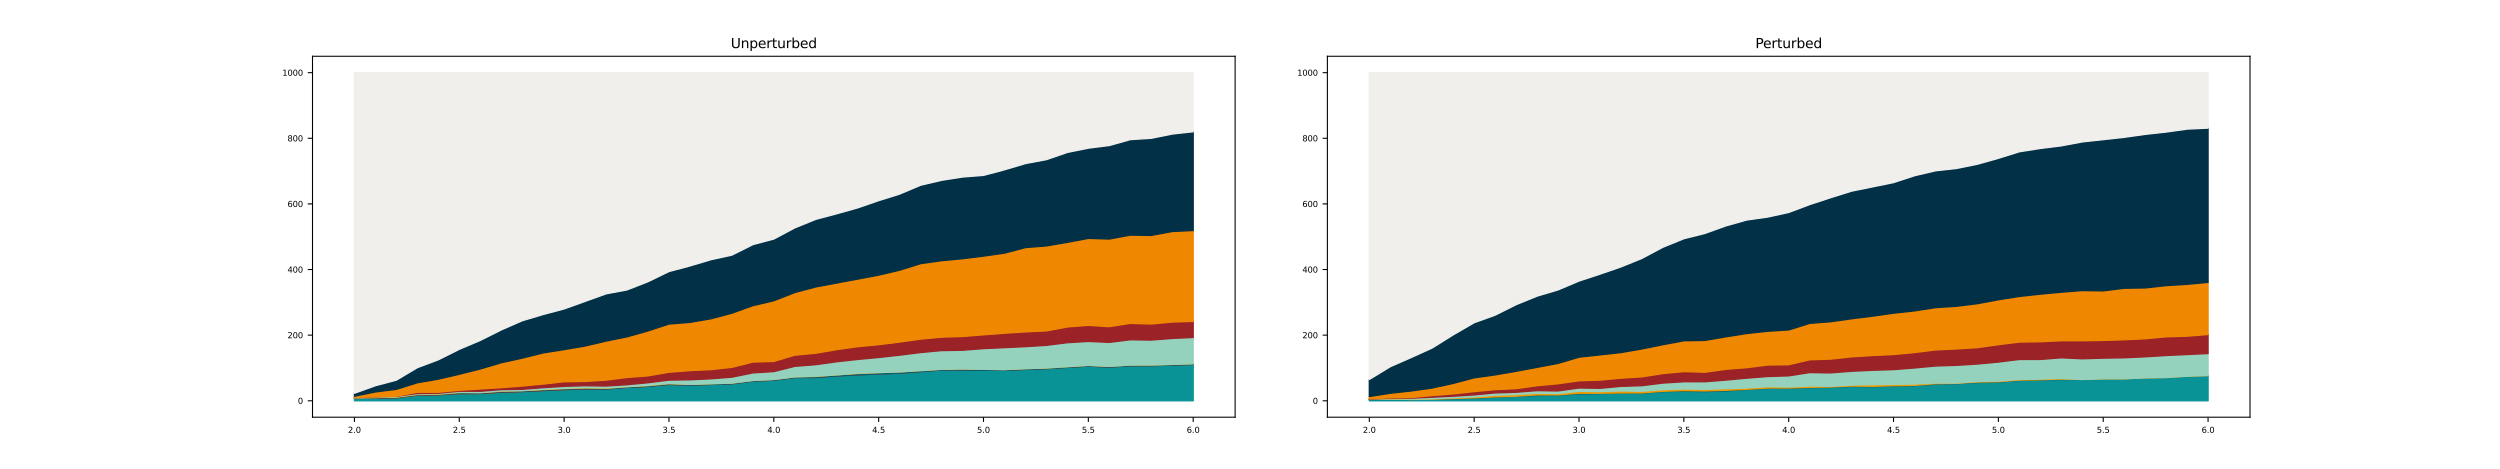 <?xml version="1.0" encoding="utf-8" standalone="no"?>
<!DOCTYPE svg PUBLIC "-//W3C//DTD SVG 1.1//EN"
  "http://www.w3.org/Graphics/SVG/1.1/DTD/svg11.dtd">
<svg xmlns:xlink="http://www.w3.org/1999/xlink" width="1843.2pt" height="345.6pt" viewBox="0 0 1843.2 345.6" xmlns="http://www.w3.org/2000/svg" version="1.1">
 <defs>
  <style type="text/css">*{stroke-linejoin: round; stroke-linecap: butt}</style>
 </defs>
 <g id="figure_1">
  <g id="patch_1">
   <path d="M 0 345.6 
L 1843.2 345.6 
L 1843.2 0 
L 0 0 
z
" style="fill: #ffffff"/>
  </g>
  <g id="axes_1">
   <g id="patch_2">
    <path d="M 230.4 307.584 
L 910.629 307.584 
L 910.629 41.472 
L 230.4 41.472 
z
" style="fill: #ffffff"/>
   </g>
   <g id="PolyCollection_1">
    <defs>
     <path id="mbb3aea34e7" d="M 261.319 -51.805 
L 261.319 -50.112 
L 276.779 -50.112 
L 292.239 -50.112 
L 307.699 -50.112 
L 323.158 -50.112 
L 338.618 -50.112 
L 354.078 -50.112 
L 369.538 -50.112 
L 384.997 -50.112 
L 400.457 -50.112 
L 415.917 -50.112 
L 431.377 -50.112 
L 446.836 -50.112 
L 462.296 -50.112 
L 477.756 -50.112 
L 493.216 -50.112 
L 508.675 -50.112 
L 524.135 -50.112 
L 539.595 -50.112 
L 555.055 -50.112 
L 570.514 -50.112 
L 585.974 -50.112 
L 601.434 -50.112 
L 616.894 -50.112 
L 632.353 -50.112 
L 647.813 -50.112 
L 663.273 -50.112 
L 678.732 -50.112 
L 694.192 -50.112 
L 709.652 -50.112 
L 725.112 -50.112 
L 740.571 -50.112 
L 756.031 -50.112 
L 771.491 -50.112 
L 786.951 -50.112 
L 802.41 -50.112 
L 817.87 -50.112 
L 833.33 -50.112 
L 848.79 -50.112 
L 864.249 -50.112 
L 879.709 -50.112 
L 879.709 -76.965 
L 879.709 -76.965 
L 864.249 -76.481 
L 848.79 -75.997 
L 833.33 -75.997 
L 817.87 -75.03 
L 802.41 -75.756 
L 786.951 -74.788 
L 771.491 -73.82 
L 756.031 -73.336 
L 740.571 -72.611 
L 725.112 -72.611 
L 709.652 -72.852 
L 694.192 -72.852 
L 678.732 -71.643 
L 663.273 -70.433 
L 647.813 -69.949 
L 632.353 -69.224 
L 616.894 -68.498 
L 601.434 -67.288 
L 585.974 -67.288 
L 570.514 -65.353 
L 555.055 -64.627 
L 539.595 -62.692 
L 524.135 -62.208 
L 508.675 -61.724 
L 493.216 -62.208 
L 477.756 -60.756 
L 462.296 -60.031 
L 446.836 -58.821 
L 431.377 -58.821 
L 415.917 -58.337 
L 400.457 -57.612 
L 384.997 -56.886 
L 369.538 -56.402 
L 354.078 -55.434 
L 338.618 -55.434 
L 323.158 -54.467 
L 307.699 -54.225 
L 292.239 -52.289 
L 276.779 -52.047 
L 261.319 -51.805 
z
" style="stroke: #0a9396"/>
    </defs>
    <g clip-path="url(#p8d19c672e0)">
     <use xlink:href="#mbb3aea34e7" x="0" y="345.6" style="fill: #0a9396; stroke: #0a9396"/>
    </g>
   </g>
   <g id="PolyCollection_2">
    <defs>
     <path id="m2239d18750" d="M 261.319 -52.047 
L 261.319 -51.805 
L 276.779 -52.047 
L 292.239 -52.289 
L 307.699 -54.225 
L 323.158 -54.467 
L 338.618 -55.434 
L 354.078 -55.434 
L 369.538 -56.402 
L 384.997 -56.886 
L 400.457 -57.612 
L 415.917 -58.337 
L 431.377 -58.821 
L 446.836 -58.821 
L 462.296 -60.031 
L 477.756 -60.756 
L 493.216 -62.208 
L 508.675 -61.724 
L 524.135 -62.208 
L 539.595 -62.692 
L 555.055 -64.627 
L 570.514 -65.353 
L 585.974 -67.288 
L 601.434 -67.288 
L 616.894 -68.498 
L 632.353 -69.224 
L 647.813 -69.949 
L 663.273 -70.433 
L 678.732 -71.643 
L 694.192 -72.852 
L 709.652 -72.852 
L 725.112 -72.611 
L 740.571 -72.611 
L 756.031 -73.336 
L 771.491 -73.82 
L 786.951 -74.788 
L 802.41 -75.756 
L 817.87 -75.03 
L 833.33 -75.997 
L 848.79 -75.997 
L 864.249 -76.481 
L 879.709 -76.965 
L 879.709 -76.965 
L 879.709 -76.965 
L 864.249 -76.481 
L 848.79 -75.997 
L 833.33 -75.997 
L 817.87 -75.03 
L 802.41 -75.756 
L 786.951 -74.788 
L 771.491 -73.82 
L 756.031 -73.336 
L 740.571 -72.611 
L 725.112 -72.611 
L 709.652 -72.852 
L 694.192 -72.852 
L 678.732 -71.643 
L 663.273 -70.433 
L 647.813 -69.949 
L 632.353 -69.224 
L 616.894 -68.498 
L 601.434 -67.288 
L 585.974 -67.288 
L 570.514 -65.353 
L 555.055 -64.627 
L 539.595 -62.692 
L 524.135 -62.208 
L 508.675 -61.724 
L 493.216 -62.208 
L 477.756 -60.756 
L 462.296 -60.031 
L 446.836 -58.821 
L 431.377 -59.063 
L 415.917 -58.579 
L 400.457 -57.853 
L 384.997 -57.128 
L 369.538 -56.644 
L 354.078 -55.676 
L 338.618 -55.676 
L 323.158 -54.708 
L 307.699 -54.467 
L 292.239 -52.531 
L 276.779 -52.289 
L 261.319 -52.047 
z
" style="stroke: #ae2012"/>
    </defs>
    <g clip-path="url(#p8d19c672e0)">
     <use xlink:href="#m2239d18750" x="0" y="345.6" style="fill: #ae2012; stroke: #ae2012"/>
    </g>
   </g>
   <g id="PolyCollection_3">
    <defs>
     <path id="me1fa34723f" d="M 261.319 -52.289 
L 261.319 -52.047 
L 276.779 -52.289 
L 292.239 -52.531 
L 307.699 -54.467 
L 323.158 -54.708 
L 338.618 -55.676 
L 354.078 -55.676 
L 369.538 -56.644 
L 384.997 -57.128 
L 400.457 -57.853 
L 415.917 -58.579 
L 431.377 -59.063 
L 446.836 -58.821 
L 462.296 -60.031 
L 477.756 -60.756 
L 493.216 -62.208 
L 508.675 -61.724 
L 524.135 -62.208 
L 539.595 -62.692 
L 555.055 -64.627 
L 570.514 -65.353 
L 585.974 -67.288 
L 601.434 -67.288 
L 616.894 -68.498 
L 632.353 -69.224 
L 647.813 -69.949 
L 663.273 -70.433 
L 678.732 -71.643 
L 694.192 -72.852 
L 709.652 -72.852 
L 725.112 -72.611 
L 740.571 -72.611 
L 756.031 -73.336 
L 771.491 -73.82 
L 786.951 -74.788 
L 802.41 -75.756 
L 817.87 -75.03 
L 833.33 -75.997 
L 848.79 -75.997 
L 864.249 -76.481 
L 879.709 -76.965 
L 879.709 -77.449 
L 879.709 -77.449 
L 864.249 -76.965 
L 848.79 -76.481 
L 833.33 -76.481 
L 817.87 -75.514 
L 802.41 -76.239 
L 786.951 -75.272 
L 771.491 -74.304 
L 756.031 -73.82 
L 740.571 -73.094 
L 725.112 -73.336 
L 709.652 -73.578 
L 694.192 -73.336 
L 678.732 -72.369 
L 663.273 -71.401 
L 647.813 -70.917 
L 632.353 -70.191 
L 616.894 -69.224 
L 601.434 -68.014 
L 585.974 -67.772 
L 570.514 -65.837 
L 555.055 -65.111 
L 539.595 -63.176 
L 524.135 -62.692 
L 508.675 -62.208 
L 493.216 -62.692 
L 477.756 -61.24 
L 462.296 -60.515 
L 446.836 -59.305 
L 431.377 -59.547 
L 415.917 -59.063 
L 400.457 -58.337 
L 384.997 -57.612 
L 369.538 -57.128 
L 354.078 -56.16 
L 338.618 -56.16 
L 323.158 -54.95 
L 307.699 -54.708 
L 292.239 -52.773 
L 276.779 -52.531 
L 261.319 -52.289 
z
" style="stroke: #005f73"/>
    </defs>
    <g clip-path="url(#p8d19c672e0)">
     <use xlink:href="#me1fa34723f" x="0" y="345.6" style="fill: #005f73; stroke: #005f73"/>
    </g>
   </g>
   <g id="PolyCollection_4">
    <defs>
     <path id="ma96b1f9dca" d="M 261.319 -52.289 
L 261.319 -52.289 
L 276.779 -52.531 
L 292.239 -52.773 
L 307.699 -54.708 
L 323.158 -54.95 
L 338.618 -56.16 
L 354.078 -56.16 
L 369.538 -57.128 
L 384.997 -57.612 
L 400.457 -58.337 
L 415.917 -59.063 
L 431.377 -59.547 
L 446.836 -59.305 
L 462.296 -60.515 
L 477.756 -61.24 
L 493.216 -62.692 
L 508.675 -62.208 
L 524.135 -62.692 
L 539.595 -63.176 
L 555.055 -65.111 
L 570.514 -65.837 
L 585.974 -67.772 
L 601.434 -68.014 
L 616.894 -69.224 
L 632.353 -70.191 
L 647.813 -70.917 
L 663.273 -71.401 
L 678.732 -72.369 
L 694.192 -73.336 
L 709.652 -73.578 
L 725.112 -73.336 
L 740.571 -73.094 
L 756.031 -73.82 
L 771.491 -74.304 
L 786.951 -75.272 
L 802.41 -76.239 
L 817.87 -75.514 
L 833.33 -76.481 
L 848.79 -76.481 
L 864.249 -76.965 
L 879.709 -77.449 
L 879.709 -77.449 
L 879.709 -77.449 
L 864.249 -76.965 
L 848.79 -76.481 
L 833.33 -76.481 
L 817.87 -75.514 
L 802.41 -76.239 
L 786.951 -75.272 
L 771.491 -74.304 
L 756.031 -73.82 
L 740.571 -73.094 
L 725.112 -73.336 
L 709.652 -73.578 
L 694.192 -73.336 
L 678.732 -72.369 
L 663.273 -71.401 
L 647.813 -70.917 
L 632.353 -70.433 
L 616.894 -69.224 
L 601.434 -68.256 
L 585.974 -67.772 
L 570.514 -65.837 
L 555.055 -65.111 
L 539.595 -63.176 
L 524.135 -62.692 
L 508.675 -62.208 
L 493.216 -62.934 
L 477.756 -61.482 
L 462.296 -60.515 
L 446.836 -59.547 
L 431.377 -59.789 
L 415.917 -59.305 
L 400.457 -58.579 
L 384.997 -57.612 
L 369.538 -57.37 
L 354.078 -56.16 
L 338.618 -56.402 
L 323.158 -55.192 
L 307.699 -54.95 
L 292.239 -53.015 
L 276.779 -52.531 
L 261.319 -52.289 
z
" style="stroke: #ee9b00"/>
    </defs>
    <g clip-path="url(#p8d19c672e0)">
     <use xlink:href="#ma96b1f9dca" x="0" y="345.6" style="fill: #ee9b00; stroke: #ee9b00"/>
    </g>
   </g>
   <g id="PolyCollection_5">
    <defs>
     <path id="m20db5e11e3" d="M 261.319 -52.531 
L 261.319 -52.289 
L 276.779 -52.531 
L 292.239 -53.015 
L 307.699 -54.95 
L 323.158 -55.192 
L 338.618 -56.402 
L 354.078 -56.16 
L 369.538 -57.37 
L 384.997 -57.612 
L 400.457 -58.579 
L 415.917 -59.305 
L 431.377 -59.789 
L 446.836 -59.547 
L 462.296 -60.515 
L 477.756 -61.482 
L 493.216 -62.934 
L 508.675 -62.208 
L 524.135 -62.692 
L 539.595 -63.176 
L 555.055 -65.111 
L 570.514 -65.837 
L 585.974 -67.772 
L 601.434 -68.256 
L 616.894 -69.224 
L 632.353 -70.433 
L 647.813 -70.917 
L 663.273 -71.401 
L 678.732 -72.369 
L 694.192 -73.336 
L 709.652 -73.578 
L 725.112 -73.336 
L 740.571 -73.094 
L 756.031 -73.82 
L 771.491 -74.304 
L 786.951 -75.272 
L 802.41 -76.239 
L 817.87 -75.514 
L 833.33 -76.481 
L 848.79 -76.481 
L 864.249 -76.965 
L 879.709 -77.449 
L 879.709 -96.803 
L 879.709 -96.803 
L 864.249 -96.077 
L 848.79 -94.867 
L 833.33 -95.109 
L 817.87 -93.174 
L 802.41 -93.9 
L 786.951 -92.932 
L 771.491 -90.996 
L 756.031 -90.029 
L 740.571 -89.303 
L 725.112 -88.577 
L 709.652 -87.368 
L 694.192 -87.126 
L 678.732 -85.674 
L 663.273 -83.739 
L 647.813 -82.045 
L 632.353 -80.594 
L 616.894 -78.9 
L 601.434 -76.723 
L 585.974 -75.514 
L 570.514 -71.643 
L 555.055 -70.675 
L 539.595 -67.53 
L 524.135 -66.321 
L 508.675 -65.595 
L 493.216 -65.353 
L 477.756 -63.418 
L 462.296 -61.966 
L 446.836 -60.998 
L 431.377 -61.24 
L 415.917 -60.756 
L 400.457 -59.789 
L 384.997 -58.579 
L 369.538 -58.337 
L 354.078 -57.128 
L 338.618 -57.128 
L 323.158 -55.676 
L 307.699 -55.434 
L 292.239 -53.499 
L 276.779 -53.015 
L 261.319 -52.531 
z
" style="stroke: #94d2bd"/>
    </defs>
    <g clip-path="url(#p8d19c672e0)">
     <use xlink:href="#m20db5e11e3" x="0" y="345.6" style="fill: #94d2bd; stroke: #94d2bd"/>
    </g>
   </g>
   <g id="PolyCollection_6">
    <defs>
     <path id="meb62bcdb9f" d="M 261.319 -52.531 
L 261.319 -52.531 
L 276.779 -53.015 
L 292.239 -53.499 
L 307.699 -55.434 
L 323.158 -55.676 
L 338.618 -57.128 
L 354.078 -57.128 
L 369.538 -58.337 
L 384.997 -58.579 
L 400.457 -59.789 
L 415.917 -60.756 
L 431.377 -61.24 
L 446.836 -60.998 
L 462.296 -61.966 
L 477.756 -63.418 
L 493.216 -65.353 
L 508.675 -65.595 
L 524.135 -66.321 
L 539.595 -67.53 
L 555.055 -70.675 
L 570.514 -71.643 
L 585.974 -75.514 
L 601.434 -76.723 
L 616.894 -78.9 
L 632.353 -80.594 
L 647.813 -82.045 
L 663.273 -83.739 
L 678.732 -85.674 
L 694.192 -87.126 
L 709.652 -87.368 
L 725.112 -88.577 
L 740.571 -89.303 
L 756.031 -90.029 
L 771.491 -90.996 
L 786.951 -92.932 
L 802.41 -93.9 
L 817.87 -93.174 
L 833.33 -95.109 
L 848.79 -94.867 
L 864.249 -96.077 
L 879.709 -96.803 
L 879.709 -108.657 
L 879.709 -108.657 
L 864.249 -108.173 
L 848.79 -106.721 
L 833.33 -107.205 
L 817.87 -104.786 
L 802.41 -105.754 
L 786.951 -104.544 
L 771.491 -101.641 
L 756.031 -100.915 
L 740.571 -99.948 
L 725.112 -98.738 
L 709.652 -97.528 
L 694.192 -97.044 
L 678.732 -95.593 
L 663.273 -93.416 
L 647.813 -91.48 
L 632.353 -90.029 
L 616.894 -87.852 
L 601.434 -85.19 
L 585.974 -83.739 
L 570.514 -79.142 
L 555.055 -78.659 
L 539.595 -74.788 
L 524.135 -73.094 
L 508.675 -72.369 
L 493.216 -71.159 
L 477.756 -68.498 
L 462.296 -67.288 
L 446.836 -65.353 
L 431.377 -64.385 
L 415.917 -64.143 
L 400.457 -62.45 
L 384.997 -60.998 
L 369.538 -59.789 
L 354.078 -58.821 
L 338.618 -57.853 
L 323.158 -56.402 
L 307.699 -56.402 
L 292.239 -53.499 
L 276.779 -53.015 
L 261.319 -52.531 
z
" style="stroke: #9b2226"/>
    </defs>
    <g clip-path="url(#p8d19c672e0)">
     <use xlink:href="#meb62bcdb9f" x="0" y="345.6" style="fill: #9b2226; stroke: #9b2226"/>
    </g>
   </g>
   <g id="PolyCollection_7">
    <defs>
     <path id="mc610e6fcc5" d="M 261.319 -53.499 
L 261.319 -52.531 
L 276.779 -53.015 
L 292.239 -53.499 
L 307.699 -56.402 
L 323.158 -56.402 
L 338.618 -57.853 
L 354.078 -58.821 
L 369.538 -59.789 
L 384.997 -60.998 
L 400.457 -62.45 
L 415.917 -64.143 
L 431.377 -64.385 
L 446.836 -65.353 
L 462.296 -67.288 
L 477.756 -68.498 
L 493.216 -71.159 
L 508.675 -72.369 
L 524.135 -73.094 
L 539.595 -74.788 
L 555.055 -78.659 
L 570.514 -79.142 
L 585.974 -83.739 
L 601.434 -85.19 
L 616.894 -87.852 
L 632.353 -90.029 
L 647.813 -91.48 
L 663.273 -93.416 
L 678.732 -95.593 
L 694.192 -97.044 
L 709.652 -97.528 
L 725.112 -98.738 
L 740.571 -99.948 
L 756.031 -100.915 
L 771.491 -101.641 
L 786.951 -104.544 
L 802.41 -105.754 
L 817.87 -104.786 
L 833.33 -107.205 
L 848.79 -106.721 
L 864.249 -108.173 
L 879.709 -108.657 
L 879.709 -175.668 
L 879.709 -175.668 
L 864.249 -174.943 
L 848.79 -172.04 
L 833.33 -172.282 
L 817.87 -169.379 
L 802.41 -169.862 
L 786.951 -166.959 
L 771.491 -164.298 
L 756.031 -163.089 
L 740.571 -158.976 
L 725.112 -156.799 
L 709.652 -154.863 
L 694.192 -153.412 
L 678.732 -151.235 
L 663.273 -146.396 
L 647.813 -142.767 
L 632.353 -139.864 
L 616.894 -136.961 
L 601.434 -134.058 
L 585.974 -129.946 
L 570.514 -123.898 
L 555.055 -120.269 
L 539.595 -114.705 
L 524.135 -110.592 
L 508.675 -107.931 
L 493.216 -106.721 
L 477.756 -101.641 
L 462.296 -97.286 
L 446.836 -94.141 
L 431.377 -90.513 
L 415.917 -87.852 
L 400.457 -85.432 
L 384.997 -81.562 
L 369.538 -78.175 
L 354.078 -73.578 
L 338.618 -69.708 
L 323.158 -66.079 
L 307.699 -63.418 
L 292.239 -58.579 
L 276.779 -56.644 
L 261.319 -53.499 
z
" style="stroke: #f08700"/>
    </defs>
    <g clip-path="url(#p8d19c672e0)">
     <use xlink:href="#mc610e6fcc5" x="0" y="345.6" style="fill: #f08700; stroke: #f08700"/>
    </g>
   </g>
   <g id="PolyCollection_8">
    <defs>
     <path id="mb40a238e55" d="M 261.319 -55.676 
L 261.319 -53.499 
L 276.779 -56.644 
L 292.239 -58.579 
L 307.699 -63.418 
L 323.158 -66.079 
L 338.618 -69.708 
L 354.078 -73.578 
L 369.538 -78.175 
L 384.997 -81.562 
L 400.457 -85.432 
L 415.917 -87.852 
L 431.377 -90.513 
L 446.836 -94.141 
L 462.296 -97.286 
L 477.756 -101.641 
L 493.216 -106.721 
L 508.675 -107.931 
L 524.135 -110.592 
L 539.595 -114.705 
L 555.055 -120.269 
L 570.514 -123.898 
L 585.974 -129.946 
L 601.434 -134.058 
L 616.894 -136.961 
L 632.353 -139.864 
L 647.813 -142.767 
L 663.273 -146.396 
L 678.732 -151.235 
L 694.192 -153.412 
L 709.652 -154.863 
L 725.112 -156.799 
L 740.571 -158.976 
L 756.031 -163.089 
L 771.491 -164.298 
L 786.951 -166.959 
L 802.41 -169.862 
L 817.87 -169.379 
L 833.33 -172.282 
L 848.79 -172.04 
L 864.249 -174.943 
L 879.709 -175.668 
L 879.709 -248.486 
L 879.709 -248.486 
L 864.249 -246.793 
L 848.79 -243.648 
L 833.33 -242.68 
L 817.87 -238.326 
L 802.41 -236.39 
L 786.951 -233.245 
L 771.491 -227.923 
L 756.031 -225.02 
L 740.571 -220.424 
L 725.112 -216.311 
L 709.652 -215.101 
L 694.192 -212.682 
L 678.732 -209.053 
L 663.273 -202.522 
L 647.813 -197.683 
L 632.353 -192.361 
L 616.894 -188.006 
L 601.434 -183.894 
L 585.974 -177.604 
L 570.514 -169.379 
L 555.055 -165.266 
L 539.595 -157.524 
L 524.135 -154.138 
L 508.675 -149.541 
L 493.216 -145.428 
L 477.756 -137.929 
L 462.296 -131.881 
L 446.836 -128.978 
L 431.377 -123.414 
L 415.917 -117.85 
L 400.457 -113.737 
L 384.997 -109.14 
L 369.538 -102.367 
L 354.078 -94.625 
L 338.618 -88.093 
L 323.158 -80.352 
L 307.699 -74.546 
L 292.239 -65.353 
L 276.779 -61.24 
L 261.319 -55.676 
z
" style="stroke: #023047"/>
    </defs>
    <g clip-path="url(#p8d19c672e0)">
     <use xlink:href="#mb40a238e55" x="0" y="345.6" style="fill: #023047; stroke: #023047"/>
    </g>
   </g>
   <g id="PolyCollection_9">
    <defs>
     <path id="m8182974a87" d="M 261.319 -292.032 
L 261.319 -55.676 
L 276.779 -61.24 
L 292.239 -65.353 
L 307.699 -74.546 
L 323.158 -80.352 
L 338.618 -88.093 
L 354.078 -94.625 
L 369.538 -102.367 
L 384.997 -109.14 
L 400.457 -113.737 
L 415.917 -117.85 
L 431.377 -123.414 
L 446.836 -128.978 
L 462.296 -131.881 
L 477.756 -137.929 
L 493.216 -145.428 
L 508.675 -149.541 
L 524.135 -154.138 
L 539.595 -157.524 
L 555.055 -165.266 
L 570.514 -169.379 
L 585.974 -177.604 
L 601.434 -183.894 
L 616.894 -188.006 
L 632.353 -192.361 
L 647.813 -197.683 
L 663.273 -202.522 
L 678.732 -209.053 
L 694.192 -212.682 
L 709.652 -215.101 
L 725.112 -216.311 
L 740.571 -220.424 
L 756.031 -225.02 
L 771.491 -227.923 
L 786.951 -233.245 
L 802.41 -236.39 
L 817.87 -238.326 
L 833.33 -242.68 
L 848.79 -243.648 
L 864.249 -246.793 
L 879.709 -248.486 
L 879.709 -292.032 
L 879.709 -292.032 
L 864.249 -292.032 
L 848.79 -292.032 
L 833.33 -292.032 
L 817.87 -292.032 
L 802.41 -292.032 
L 786.951 -292.032 
L 771.491 -292.032 
L 756.031 -292.032 
L 740.571 -292.032 
L 725.112 -292.032 
L 709.652 -292.032 
L 694.192 -292.032 
L 678.732 -292.032 
L 663.273 -292.032 
L 647.813 -292.032 
L 632.353 -292.032 
L 616.894 -292.032 
L 601.434 -292.032 
L 585.974 -292.032 
L 570.514 -292.032 
L 555.055 -292.032 
L 539.595 -292.032 
L 524.135 -292.032 
L 508.675 -292.032 
L 493.216 -292.032 
L 477.756 -292.032 
L 462.296 -292.032 
L 446.836 -292.032 
L 431.377 -292.032 
L 415.917 -292.032 
L 400.457 -292.032 
L 384.997 -292.032 
L 369.538 -292.032 
L 354.078 -292.032 
L 338.618 -292.032 
L 323.158 -292.032 
L 307.699 -292.032 
L 292.239 -292.032 
L 276.779 -292.032 
L 261.319 -292.032 
z
" style="stroke: #f0efeb"/>
    </defs>
    <g clip-path="url(#p8d19c672e0)">
     <use xlink:href="#m8182974a87" x="0" y="345.6" style="fill: #f0efeb; stroke: #f0efeb"/>
    </g>
   </g>
   <g id="matplotlib.axis_1">
    <g id="xtick_1">
     <g id="line2d_1">
      <defs>
       <path id="mf8b7b3c0a9" d="M 0 0 
L 0 3.5 
" style="stroke: #000000; stroke-width: 0.8"/>
      </defs>
      <g>
       <use xlink:href="#mf8b7b3c0a9" x="261.319" y="307.584" style="stroke: #000000; stroke-width: 0.8"/>
      </g>
     </g>
     <g id="text_1">
      <!-- 2.0 -->
      <g transform="translate(256.549 319.143) scale(0.06 -0.06)">
       <defs>
        <path id="DejaVuSans-32" d="M 1228 531 
L 3431 531 
L 3431 0 
L 469 0 
L 469 531 
Q 828 903 1448 1529 
Q 2069 2156 2228 2338 
Q 2531 2678 2651 2914 
Q 2772 3150 2772 3378 
Q 2772 3750 2511 3984 
Q 2250 4219 1831 4219 
Q 1534 4219 1204 4116 
Q 875 4013 500 3803 
L 500 4441 
Q 881 4594 1212 4672 
Q 1544 4750 1819 4750 
Q 2544 4750 2975 4387 
Q 3406 4025 3406 3419 
Q 3406 3131 3298 2873 
Q 3191 2616 2906 2266 
Q 2828 2175 2409 1742 
Q 1991 1309 1228 531 
z
" transform="scale(0.016)"/>
        <path id="DejaVuSans-2e" d="M 684 794 
L 1344 794 
L 1344 0 
L 684 0 
L 684 794 
z
" transform="scale(0.016)"/>
        <path id="DejaVuSans-30" d="M 2034 4250 
Q 1547 4250 1301 3770 
Q 1056 3291 1056 2328 
Q 1056 1369 1301 889 
Q 1547 409 2034 409 
Q 2525 409 2770 889 
Q 3016 1369 3016 2328 
Q 3016 3291 2770 3770 
Q 2525 4250 2034 4250 
z
M 2034 4750 
Q 2819 4750 3233 4129 
Q 3647 3509 3647 2328 
Q 3647 1150 3233 529 
Q 2819 -91 2034 -91 
Q 1250 -91 836 529 
Q 422 1150 422 2328 
Q 422 3509 836 4129 
Q 1250 4750 2034 4750 
z
" transform="scale(0.016)"/>
       </defs>
       <use xlink:href="#DejaVuSans-32"/>
       <use xlink:href="#DejaVuSans-2e" x="63.623"/>
       <use xlink:href="#DejaVuSans-30" x="95.41"/>
      </g>
     </g>
    </g>
    <g id="xtick_2">
     <g id="line2d_2">
      <g>
       <use xlink:href="#mf8b7b3c0a9" x="338.618" y="307.584" style="stroke: #000000; stroke-width: 0.8"/>
      </g>
     </g>
     <g id="text_2">
      <!-- 2.5 -->
      <g transform="translate(333.847 319.143) scale(0.06 -0.06)">
       <defs>
        <path id="DejaVuSans-35" d="M 691 4666 
L 3169 4666 
L 3169 4134 
L 1269 4134 
L 1269 2991 
Q 1406 3038 1543 3061 
Q 1681 3084 1819 3084 
Q 2600 3084 3056 2656 
Q 3513 2228 3513 1497 
Q 3513 744 3044 326 
Q 2575 -91 1722 -91 
Q 1428 -91 1123 -41 
Q 819 9 494 109 
L 494 744 
Q 775 591 1075 516 
Q 1375 441 1709 441 
Q 2250 441 2565 725 
Q 2881 1009 2881 1497 
Q 2881 1984 2565 2268 
Q 2250 2553 1709 2553 
Q 1456 2553 1204 2497 
Q 953 2441 691 2322 
L 691 4666 
z
" transform="scale(0.016)"/>
       </defs>
       <use xlink:href="#DejaVuSans-32"/>
       <use xlink:href="#DejaVuSans-2e" x="63.623"/>
       <use xlink:href="#DejaVuSans-35" x="95.41"/>
      </g>
     </g>
    </g>
    <g id="xtick_3">
     <g id="line2d_3">
      <g>
       <use xlink:href="#mf8b7b3c0a9" x="415.917" y="307.584" style="stroke: #000000; stroke-width: 0.8"/>
      </g>
     </g>
     <g id="text_3">
      <!-- 3.0 -->
      <g transform="translate(411.146 319.143) scale(0.06 -0.06)">
       <defs>
        <path id="DejaVuSans-33" d="M 2597 2516 
Q 3050 2419 3304 2112 
Q 3559 1806 3559 1356 
Q 3559 666 3084 287 
Q 2609 -91 1734 -91 
Q 1441 -91 1130 -33 
Q 819 25 488 141 
L 488 750 
Q 750 597 1062 519 
Q 1375 441 1716 441 
Q 2309 441 2620 675 
Q 2931 909 2931 1356 
Q 2931 1769 2642 2001 
Q 2353 2234 1838 2234 
L 1294 2234 
L 1294 2753 
L 1863 2753 
Q 2328 2753 2575 2939 
Q 2822 3125 2822 3475 
Q 2822 3834 2567 4026 
Q 2313 4219 1838 4219 
Q 1578 4219 1281 4162 
Q 984 4106 628 3988 
L 628 4550 
Q 988 4650 1302 4700 
Q 1616 4750 1894 4750 
Q 2613 4750 3031 4423 
Q 3450 4097 3450 3541 
Q 3450 3153 3228 2886 
Q 3006 2619 2597 2516 
z
" transform="scale(0.016)"/>
       </defs>
       <use xlink:href="#DejaVuSans-33"/>
       <use xlink:href="#DejaVuSans-2e" x="63.623"/>
       <use xlink:href="#DejaVuSans-30" x="95.41"/>
      </g>
     </g>
    </g>
    <g id="xtick_4">
     <g id="line2d_4">
      <g>
       <use xlink:href="#mf8b7b3c0a9" x="493.216" y="307.584" style="stroke: #000000; stroke-width: 0.8"/>
      </g>
     </g>
     <g id="text_4">
      <!-- 3.5 -->
      <g transform="translate(488.445 319.143) scale(0.06 -0.06)">
       <use xlink:href="#DejaVuSans-33"/>
       <use xlink:href="#DejaVuSans-2e" x="63.623"/>
       <use xlink:href="#DejaVuSans-35" x="95.41"/>
      </g>
     </g>
    </g>
    <g id="xtick_5">
     <g id="line2d_5">
      <g>
       <use xlink:href="#mf8b7b3c0a9" x="570.514" y="307.584" style="stroke: #000000; stroke-width: 0.8"/>
      </g>
     </g>
     <g id="text_5">
      <!-- 4.0 -->
      <g transform="translate(565.743 319.143) scale(0.06 -0.06)">
       <defs>
        <path id="DejaVuSans-34" d="M 2419 4116 
L 825 1625 
L 2419 1625 
L 2419 4116 
z
M 2253 4666 
L 3047 4666 
L 3047 1625 
L 3713 1625 
L 3713 1100 
L 3047 1100 
L 3047 0 
L 2419 0 
L 2419 1100 
L 313 1100 
L 313 1709 
L 2253 4666 
z
" transform="scale(0.016)"/>
       </defs>
       <use xlink:href="#DejaVuSans-34"/>
       <use xlink:href="#DejaVuSans-2e" x="63.623"/>
       <use xlink:href="#DejaVuSans-30" x="95.41"/>
      </g>
     </g>
    </g>
    <g id="xtick_6">
     <g id="line2d_6">
      <g>
       <use xlink:href="#mf8b7b3c0a9" x="647.813" y="307.584" style="stroke: #000000; stroke-width: 0.8"/>
      </g>
     </g>
     <g id="text_6">
      <!-- 4.5 -->
      <g transform="translate(643.042 319.143) scale(0.06 -0.06)">
       <use xlink:href="#DejaVuSans-34"/>
       <use xlink:href="#DejaVuSans-2e" x="63.623"/>
       <use xlink:href="#DejaVuSans-35" x="95.41"/>
      </g>
     </g>
    </g>
    <g id="xtick_7">
     <g id="line2d_7">
      <g>
       <use xlink:href="#mf8b7b3c0a9" x="725.112" y="307.584" style="stroke: #000000; stroke-width: 0.8"/>
      </g>
     </g>
     <g id="text_7">
      <!-- 5.0 -->
      <g transform="translate(720.341 319.143) scale(0.06 -0.06)">
       <use xlink:href="#DejaVuSans-35"/>
       <use xlink:href="#DejaVuSans-2e" x="63.623"/>
       <use xlink:href="#DejaVuSans-30" x="95.41"/>
      </g>
     </g>
    </g>
    <g id="xtick_8">
     <g id="line2d_8">
      <g>
       <use xlink:href="#mf8b7b3c0a9" x="802.41" y="307.584" style="stroke: #000000; stroke-width: 0.8"/>
      </g>
     </g>
     <g id="text_8">
      <!-- 5.5 -->
      <g transform="translate(797.639 319.143) scale(0.06 -0.06)">
       <use xlink:href="#DejaVuSans-35"/>
       <use xlink:href="#DejaVuSans-2e" x="63.623"/>
       <use xlink:href="#DejaVuSans-35" x="95.41"/>
      </g>
     </g>
    </g>
    <g id="xtick_9">
     <g id="line2d_9">
      <g>
       <use xlink:href="#mf8b7b3c0a9" x="879.709" y="307.584" style="stroke: #000000; stroke-width: 0.8"/>
      </g>
     </g>
     <g id="text_9">
      <!-- 6.0 -->
      <g transform="translate(874.938 319.143) scale(0.06 -0.06)">
       <defs>
        <path id="DejaVuSans-36" d="M 2113 2584 
Q 1688 2584 1439 2293 
Q 1191 2003 1191 1497 
Q 1191 994 1439 701 
Q 1688 409 2113 409 
Q 2538 409 2786 701 
Q 3034 994 3034 1497 
Q 3034 2003 2786 2293 
Q 2538 2584 2113 2584 
z
M 3366 4563 
L 3366 3988 
Q 3128 4100 2886 4159 
Q 2644 4219 2406 4219 
Q 1781 4219 1451 3797 
Q 1122 3375 1075 2522 
Q 1259 2794 1537 2939 
Q 1816 3084 2150 3084 
Q 2853 3084 3261 2657 
Q 3669 2231 3669 1497 
Q 3669 778 3244 343 
Q 2819 -91 2113 -91 
Q 1303 -91 875 529 
Q 447 1150 447 2328 
Q 447 3434 972 4092 
Q 1497 4750 2381 4750 
Q 2619 4750 2861 4703 
Q 3103 4656 3366 4563 
z
" transform="scale(0.016)"/>
       </defs>
       <use xlink:href="#DejaVuSans-36"/>
       <use xlink:href="#DejaVuSans-2e" x="63.623"/>
       <use xlink:href="#DejaVuSans-30" x="95.41"/>
      </g>
     </g>
    </g>
   </g>
   <g id="matplotlib.axis_2">
    <g id="ytick_1">
     <g id="line2d_10">
      <defs>
       <path id="m11d0447641" d="M 0 0 
L -3.5 0 
" style="stroke: #000000; stroke-width: 0.8"/>
      </defs>
      <g>
       <use xlink:href="#m11d0447641" x="230.4" y="295.488" style="stroke: #000000; stroke-width: 0.8"/>
      </g>
     </g>
     <g id="text_10">
      <!-- 0 -->
      <g transform="translate(219.583 297.768) scale(0.06 -0.06)">
       <use xlink:href="#DejaVuSans-30"/>
      </g>
     </g>
    </g>
    <g id="ytick_2">
     <g id="line2d_11">
      <g>
       <use xlink:href="#m11d0447641" x="230.4" y="247.104" style="stroke: #000000; stroke-width: 0.8"/>
      </g>
     </g>
     <g id="text_11">
      <!-- 200 -->
      <g transform="translate(211.947 249.384) scale(0.06 -0.06)">
       <use xlink:href="#DejaVuSans-32"/>
       <use xlink:href="#DejaVuSans-30" x="63.623"/>
       <use xlink:href="#DejaVuSans-30" x="127.246"/>
      </g>
     </g>
    </g>
    <g id="ytick_3">
     <g id="line2d_12">
      <g>
       <use xlink:href="#m11d0447641" x="230.4" y="198.72" style="stroke: #000000; stroke-width: 0.8"/>
      </g>
     </g>
     <g id="text_12">
      <!-- 400 -->
      <g transform="translate(211.947 201) scale(0.06 -0.06)">
       <use xlink:href="#DejaVuSans-34"/>
       <use xlink:href="#DejaVuSans-30" x="63.623"/>
       <use xlink:href="#DejaVuSans-30" x="127.246"/>
      </g>
     </g>
    </g>
    <g id="ytick_4">
     <g id="line2d_13">
      <g>
       <use xlink:href="#m11d0447641" x="230.4" y="150.336" style="stroke: #000000; stroke-width: 0.8"/>
      </g>
     </g>
     <g id="text_13">
      <!-- 600 -->
      <g transform="translate(211.947 152.616) scale(0.06 -0.06)">
       <use xlink:href="#DejaVuSans-36"/>
       <use xlink:href="#DejaVuSans-30" x="63.623"/>
       <use xlink:href="#DejaVuSans-30" x="127.246"/>
      </g>
     </g>
    </g>
    <g id="ytick_5">
     <g id="line2d_14">
      <g>
       <use xlink:href="#m11d0447641" x="230.4" y="101.952" style="stroke: #000000; stroke-width: 0.8"/>
      </g>
     </g>
     <g id="text_14">
      <!-- 800 -->
      <g transform="translate(211.947 104.232) scale(0.06 -0.06)">
       <defs>
        <path id="DejaVuSans-38" d="M 2034 2216 
Q 1584 2216 1326 1975 
Q 1069 1734 1069 1313 
Q 1069 891 1326 650 
Q 1584 409 2034 409 
Q 2484 409 2743 651 
Q 3003 894 3003 1313 
Q 3003 1734 2745 1975 
Q 2488 2216 2034 2216 
z
M 1403 2484 
Q 997 2584 770 2862 
Q 544 3141 544 3541 
Q 544 4100 942 4425 
Q 1341 4750 2034 4750 
Q 2731 4750 3128 4425 
Q 3525 4100 3525 3541 
Q 3525 3141 3298 2862 
Q 3072 2584 2669 2484 
Q 3125 2378 3379 2068 
Q 3634 1759 3634 1313 
Q 3634 634 3220 271 
Q 2806 -91 2034 -91 
Q 1263 -91 848 271 
Q 434 634 434 1313 
Q 434 1759 690 2068 
Q 947 2378 1403 2484 
z
M 1172 3481 
Q 1172 3119 1398 2916 
Q 1625 2713 2034 2713 
Q 2441 2713 2670 2916 
Q 2900 3119 2900 3481 
Q 2900 3844 2670 4047 
Q 2441 4250 2034 4250 
Q 1625 4250 1398 4047 
Q 1172 3844 1172 3481 
z
" transform="scale(0.016)"/>
       </defs>
       <use xlink:href="#DejaVuSans-38"/>
       <use xlink:href="#DejaVuSans-30" x="63.623"/>
       <use xlink:href="#DejaVuSans-30" x="127.246"/>
      </g>
     </g>
    </g>
    <g id="ytick_6">
     <g id="line2d_15">
      <g>
       <use xlink:href="#m11d0447641" x="230.4" y="53.568" style="stroke: #000000; stroke-width: 0.8"/>
      </g>
     </g>
     <g id="text_15">
      <!-- 1000 -->
      <g transform="translate(208.13 55.848) scale(0.06 -0.06)">
       <defs>
        <path id="DejaVuSans-31" d="M 794 531 
L 1825 531 
L 1825 4091 
L 703 3866 
L 703 4441 
L 1819 4666 
L 2450 4666 
L 2450 531 
L 3481 531 
L 3481 0 
L 794 0 
L 794 531 
z
" transform="scale(0.016)"/>
       </defs>
       <use xlink:href="#DejaVuSans-31"/>
       <use xlink:href="#DejaVuSans-30" x="63.623"/>
       <use xlink:href="#DejaVuSans-30" x="127.246"/>
       <use xlink:href="#DejaVuSans-30" x="190.869"/>
      </g>
     </g>
    </g>
   </g>
   <g id="patch_3">
    <path d="M 230.4 307.584 
L 230.4 41.472 
" style="fill: none; stroke: #000000; stroke-width: 0.8; stroke-linejoin: miter; stroke-linecap: square"/>
   </g>
   <g id="patch_4">
    <path d="M 910.629 307.584 
L 910.629 41.472 
" style="fill: none; stroke: #000000; stroke-width: 0.8; stroke-linejoin: miter; stroke-linecap: square"/>
   </g>
   <g id="patch_5">
    <path d="M 230.4 307.584 
L 910.629 307.584 
" style="fill: none; stroke: #000000; stroke-width: 0.8; stroke-linejoin: miter; stroke-linecap: square"/>
   </g>
   <g id="patch_6">
    <path d="M 230.4 41.472 
L 910.629 41.472 
" style="fill: none; stroke: #000000; stroke-width: 0.8; stroke-linejoin: miter; stroke-linecap: square"/>
   </g>
   <g id="text_16">
    <!-- Unperturbed -->
    <g transform="translate(538.771 35.472) scale(0.1 -0.1)">
     <defs>
      <path id="DejaVuSans-55" d="M 556 4666 
L 1191 4666 
L 1191 1831 
Q 1191 1081 1462 751 
Q 1734 422 2344 422 
Q 2950 422 3222 751 
Q 3494 1081 3494 1831 
L 3494 4666 
L 4128 4666 
L 4128 1753 
Q 4128 841 3676 375 
Q 3225 -91 2344 -91 
Q 1459 -91 1007 375 
Q 556 841 556 1753 
L 556 4666 
z
" transform="scale(0.016)"/>
      <path id="DejaVuSans-6e" d="M 3513 2113 
L 3513 0 
L 2938 0 
L 2938 2094 
Q 2938 2591 2744 2837 
Q 2550 3084 2163 3084 
Q 1697 3084 1428 2787 
Q 1159 2491 1159 1978 
L 1159 0 
L 581 0 
L 581 3500 
L 1159 3500 
L 1159 2956 
Q 1366 3272 1645 3428 
Q 1925 3584 2291 3584 
Q 2894 3584 3203 3211 
Q 3513 2838 3513 2113 
z
" transform="scale(0.016)"/>
      <path id="DejaVuSans-70" d="M 1159 525 
L 1159 -1331 
L 581 -1331 
L 581 3500 
L 1159 3500 
L 1159 2969 
Q 1341 3281 1617 3432 
Q 1894 3584 2278 3584 
Q 2916 3584 3314 3078 
Q 3713 2572 3713 1747 
Q 3713 922 3314 415 
Q 2916 -91 2278 -91 
Q 1894 -91 1617 61 
Q 1341 213 1159 525 
z
M 3116 1747 
Q 3116 2381 2855 2742 
Q 2594 3103 2138 3103 
Q 1681 3103 1420 2742 
Q 1159 2381 1159 1747 
Q 1159 1113 1420 752 
Q 1681 391 2138 391 
Q 2594 391 2855 752 
Q 3116 1113 3116 1747 
z
" transform="scale(0.016)"/>
      <path id="DejaVuSans-65" d="M 3597 1894 
L 3597 1613 
L 953 1613 
Q 991 1019 1311 708 
Q 1631 397 2203 397 
Q 2534 397 2845 478 
Q 3156 559 3463 722 
L 3463 178 
Q 3153 47 2828 -22 
Q 2503 -91 2169 -91 
Q 1331 -91 842 396 
Q 353 884 353 1716 
Q 353 2575 817 3079 
Q 1281 3584 2069 3584 
Q 2775 3584 3186 3129 
Q 3597 2675 3597 1894 
z
M 3022 2063 
Q 3016 2534 2758 2815 
Q 2500 3097 2075 3097 
Q 1594 3097 1305 2825 
Q 1016 2553 972 2059 
L 3022 2063 
z
" transform="scale(0.016)"/>
      <path id="DejaVuSans-72" d="M 2631 2963 
Q 2534 3019 2420 3045 
Q 2306 3072 2169 3072 
Q 1681 3072 1420 2755 
Q 1159 2438 1159 1844 
L 1159 0 
L 581 0 
L 581 3500 
L 1159 3500 
L 1159 2956 
Q 1341 3275 1631 3429 
Q 1922 3584 2338 3584 
Q 2397 3584 2469 3576 
Q 2541 3569 2628 3553 
L 2631 2963 
z
" transform="scale(0.016)"/>
      <path id="DejaVuSans-74" d="M 1172 4494 
L 1172 3500 
L 2356 3500 
L 2356 3053 
L 1172 3053 
L 1172 1153 
Q 1172 725 1289 603 
Q 1406 481 1766 481 
L 2356 481 
L 2356 0 
L 1766 0 
Q 1100 0 847 248 
Q 594 497 594 1153 
L 594 3053 
L 172 3053 
L 172 3500 
L 594 3500 
L 594 4494 
L 1172 4494 
z
" transform="scale(0.016)"/>
      <path id="DejaVuSans-75" d="M 544 1381 
L 544 3500 
L 1119 3500 
L 1119 1403 
Q 1119 906 1312 657 
Q 1506 409 1894 409 
Q 2359 409 2629 706 
Q 2900 1003 2900 1516 
L 2900 3500 
L 3475 3500 
L 3475 0 
L 2900 0 
L 2900 538 
Q 2691 219 2414 64 
Q 2138 -91 1772 -91 
Q 1169 -91 856 284 
Q 544 659 544 1381 
z
M 1991 3584 
L 1991 3584 
z
" transform="scale(0.016)"/>
      <path id="DejaVuSans-62" d="M 3116 1747 
Q 3116 2381 2855 2742 
Q 2594 3103 2138 3103 
Q 1681 3103 1420 2742 
Q 1159 2381 1159 1747 
Q 1159 1113 1420 752 
Q 1681 391 2138 391 
Q 2594 391 2855 752 
Q 3116 1113 3116 1747 
z
M 1159 2969 
Q 1341 3281 1617 3432 
Q 1894 3584 2278 3584 
Q 2916 3584 3314 3078 
Q 3713 2572 3713 1747 
Q 3713 922 3314 415 
Q 2916 -91 2278 -91 
Q 1894 -91 1617 61 
Q 1341 213 1159 525 
L 1159 0 
L 581 0 
L 581 4863 
L 1159 4863 
L 1159 2969 
z
" transform="scale(0.016)"/>
      <path id="DejaVuSans-64" d="M 2906 2969 
L 2906 4863 
L 3481 4863 
L 3481 0 
L 2906 0 
L 2906 525 
Q 2725 213 2448 61 
Q 2172 -91 1784 -91 
Q 1150 -91 751 415 
Q 353 922 353 1747 
Q 353 2572 751 3078 
Q 1150 3584 1784 3584 
Q 2172 3584 2448 3432 
Q 2725 3281 2906 2969 
z
M 947 1747 
Q 947 1113 1208 752 
Q 1469 391 1925 391 
Q 2381 391 2643 752 
Q 2906 1113 2906 1747 
Q 2906 2381 2643 2742 
Q 2381 3103 1925 3103 
Q 1469 3103 1208 2742 
Q 947 2381 947 1747 
z
" transform="scale(0.016)"/>
     </defs>
     <use xlink:href="#DejaVuSans-55"/>
     <use xlink:href="#DejaVuSans-6e" x="73.193"/>
     <use xlink:href="#DejaVuSans-70" x="136.572"/>
     <use xlink:href="#DejaVuSans-65" x="200.049"/>
     <use xlink:href="#DejaVuSans-72" x="261.572"/>
     <use xlink:href="#DejaVuSans-74" x="302.686"/>
     <use xlink:href="#DejaVuSans-75" x="341.895"/>
     <use xlink:href="#DejaVuSans-72" x="405.273"/>
     <use xlink:href="#DejaVuSans-62" x="446.387"/>
     <use xlink:href="#DejaVuSans-65" x="509.863"/>
     <use xlink:href="#DejaVuSans-64" x="571.387"/>
    </g>
   </g>
  </g>
  <g id="axes_2">
   <g id="patch_7">
    <path d="M 978.651 307.584 
L 1658.88 307.584 
L 1658.88 41.472 
L 978.651 41.472 
z
" style="fill: #ffffff"/>
   </g>
   <g id="PolyCollection_10">
    <defs>
     <path id="m339a4f3a41" d="M 1009.571 -51.08 
L 1009.571 -50.112 
L 1025.031 -50.112 
L 1040.49 -50.112 
L 1055.95 -50.112 
L 1071.41 -50.112 
L 1086.87 -50.112 
L 1102.329 -50.112 
L 1117.789 -50.112 
L 1133.249 -50.112 
L 1148.709 -50.112 
L 1164.168 -50.112 
L 1179.628 -50.112 
L 1195.088 -50.112 
L 1210.548 -50.112 
L 1226.007 -50.112 
L 1241.467 -50.112 
L 1256.927 -50.112 
L 1272.387 -50.112 
L 1287.846 -50.112 
L 1303.306 -50.112 
L 1318.766 -50.112 
L 1334.225 -50.112 
L 1349.685 -50.112 
L 1365.145 -50.112 
L 1380.605 -50.112 
L 1396.064 -50.112 
L 1411.524 -50.112 
L 1426.984 -50.112 
L 1442.444 -50.112 
L 1457.903 -50.112 
L 1473.363 -50.112 
L 1488.823 -50.112 
L 1504.283 -50.112 
L 1519.742 -50.112 
L 1535.202 -50.112 
L 1550.662 -50.112 
L 1566.122 -50.112 
L 1581.581 -50.112 
L 1597.041 -50.112 
L 1612.501 -50.112 
L 1627.961 -50.112 
L 1627.961 -68.74 
L 1627.961 -68.74 
L 1612.501 -68.256 
L 1597.041 -67.288 
L 1581.581 -67.046 
L 1566.122 -66.321 
L 1550.662 -66.321 
L 1535.202 -65.837 
L 1519.742 -65.837 
L 1504.283 -65.353 
L 1488.823 -65.111 
L 1473.363 -63.901 
L 1457.903 -63.66 
L 1442.444 -62.692 
L 1426.984 -62.45 
L 1411.524 -61.24 
L 1396.064 -60.998 
L 1380.605 -60.515 
L 1365.145 -60.756 
L 1349.685 -60.031 
L 1334.225 -59.789 
L 1318.766 -59.305 
L 1303.306 -59.305 
L 1287.846 -58.337 
L 1272.387 -57.37 
L 1256.927 -56.886 
L 1241.467 -57.128 
L 1226.007 -56.886 
L 1210.548 -55.676 
L 1195.088 -55.676 
L 1179.628 -55.434 
L 1164.168 -55.192 
L 1148.709 -54.225 
L 1133.249 -53.983 
L 1117.789 -53.499 
L 1102.329 -52.773 
L 1086.87 -52.047 
L 1071.41 -51.564 
L 1055.95 -51.322 
L 1040.49 -51.08 
L 1025.031 -51.08 
L 1009.571 -51.08 
z
" style="stroke: #0a9396"/>
    </defs>
    <g clip-path="url(#p4ef35b62ff)">
     <use xlink:href="#m339a4f3a41" x="0" y="345.6" style="fill: #0a9396; stroke: #0a9396"/>
    </g>
   </g>
   <g id="PolyCollection_11">
    <defs>
     <path id="md8cd67760c" d="M 1009.571 -51.322 
L 1009.571 -51.08 
L 1025.031 -51.08 
L 1040.49 -51.08 
L 1055.95 -51.322 
L 1071.41 -51.564 
L 1086.87 -52.047 
L 1102.329 -52.773 
L 1117.789 -53.499 
L 1133.249 -53.983 
L 1148.709 -54.225 
L 1164.168 -55.192 
L 1179.628 -55.434 
L 1195.088 -55.676 
L 1210.548 -55.676 
L 1226.007 -56.886 
L 1241.467 -57.128 
L 1256.927 -56.886 
L 1272.387 -57.37 
L 1287.846 -58.337 
L 1303.306 -59.305 
L 1318.766 -59.305 
L 1334.225 -59.789 
L 1349.685 -60.031 
L 1365.145 -60.756 
L 1380.605 -60.515 
L 1396.064 -60.998 
L 1411.524 -61.24 
L 1426.984 -62.45 
L 1442.444 -62.692 
L 1457.903 -63.66 
L 1473.363 -63.901 
L 1488.823 -65.111 
L 1504.283 -65.353 
L 1519.742 -65.837 
L 1535.202 -65.837 
L 1550.662 -66.321 
L 1566.122 -66.321 
L 1581.581 -67.046 
L 1597.041 -67.288 
L 1612.501 -68.256 
L 1627.961 -68.74 
L 1627.961 -68.74 
L 1627.961 -68.74 
L 1612.501 -68.256 
L 1597.041 -67.288 
L 1581.581 -67.046 
L 1566.122 -66.321 
L 1550.662 -66.321 
L 1535.202 -65.837 
L 1519.742 -66.079 
L 1504.283 -65.595 
L 1488.823 -65.353 
L 1473.363 -64.143 
L 1457.903 -63.901 
L 1442.444 -62.934 
L 1426.984 -62.692 
L 1411.524 -61.482 
L 1396.064 -61.24 
L 1380.605 -60.756 
L 1365.145 -60.998 
L 1349.685 -60.273 
L 1334.225 -60.031 
L 1318.766 -59.547 
L 1303.306 -59.547 
L 1287.846 -58.579 
L 1272.387 -57.853 
L 1256.927 -57.37 
L 1241.467 -57.612 
L 1226.007 -57.128 
L 1210.548 -55.918 
L 1195.088 -55.918 
L 1179.628 -55.676 
L 1164.168 -55.676 
L 1148.709 -54.467 
L 1133.249 -54.467 
L 1117.789 -53.499 
L 1102.329 -53.015 
L 1086.87 -52.289 
L 1071.41 -51.805 
L 1055.95 -51.322 
L 1040.49 -51.08 
L 1025.031 -51.322 
L 1009.571 -51.322 
z
" style="stroke: #005f73"/>
    </defs>
    <g clip-path="url(#p4ef35b62ff)">
     <use xlink:href="#md8cd67760c" x="0" y="345.6" style="fill: #005f73; stroke: #005f73"/>
    </g>
   </g>
   <g id="PolyCollection_12">
    <defs>
     <path id="mc220ea1cf7" d="M 1009.571 -51.322 
L 1009.571 -51.322 
L 1025.031 -51.322 
L 1040.49 -51.08 
L 1055.95 -51.322 
L 1071.41 -51.805 
L 1086.87 -52.289 
L 1102.329 -53.015 
L 1117.789 -53.499 
L 1133.249 -54.467 
L 1148.709 -54.467 
L 1164.168 -55.676 
L 1179.628 -55.676 
L 1195.088 -55.918 
L 1210.548 -55.918 
L 1226.007 -57.128 
L 1241.467 -57.612 
L 1256.927 -57.37 
L 1272.387 -57.853 
L 1287.846 -58.579 
L 1303.306 -59.547 
L 1318.766 -59.547 
L 1334.225 -60.031 
L 1349.685 -60.273 
L 1365.145 -60.998 
L 1380.605 -60.756 
L 1396.064 -61.24 
L 1411.524 -61.482 
L 1426.984 -62.692 
L 1442.444 -62.934 
L 1457.903 -63.901 
L 1473.363 -64.143 
L 1488.823 -65.353 
L 1504.283 -65.595 
L 1519.742 -66.079 
L 1535.202 -65.837 
L 1550.662 -66.321 
L 1566.122 -66.321 
L 1581.581 -67.046 
L 1597.041 -67.288 
L 1612.501 -68.256 
L 1627.961 -68.74 
L 1627.961 -68.74 
L 1627.961 -68.74 
L 1612.501 -68.256 
L 1597.041 -67.288 
L 1581.581 -67.046 
L 1566.122 -66.321 
L 1550.662 -66.321 
L 1535.202 -65.837 
L 1519.742 -66.563 
L 1504.283 -66.079 
L 1488.823 -65.837 
L 1473.363 -64.627 
L 1457.903 -64.385 
L 1442.444 -63.176 
L 1426.984 -63.176 
L 1411.524 -62.45 
L 1396.064 -62.208 
L 1380.605 -61.966 
L 1365.145 -61.724 
L 1349.685 -60.756 
L 1334.225 -60.998 
L 1318.766 -60.273 
L 1303.306 -60.515 
L 1287.846 -59.547 
L 1272.387 -59.063 
L 1256.927 -58.579 
L 1241.467 -58.821 
L 1226.007 -58.337 
L 1210.548 -57.128 
L 1195.088 -57.37 
L 1179.628 -56.886 
L 1164.168 -57.128 
L 1148.709 -55.434 
L 1133.249 -55.676 
L 1117.789 -54.708 
L 1102.329 -54.225 
L 1086.87 -53.015 
L 1071.41 -52.289 
L 1055.95 -51.564 
L 1040.49 -51.322 
L 1025.031 -51.564 
L 1009.571 -51.322 
z
" style="stroke: #ee9b00"/>
    </defs>
    <g clip-path="url(#p4ef35b62ff)">
     <use xlink:href="#mc220ea1cf7" x="0" y="345.6" style="fill: #ee9b00; stroke: #ee9b00"/>
    </g>
   </g>
   <g id="PolyCollection_13">
    <defs>
     <path id="m018ea4e25e" d="M 1009.571 -51.322 
L 1009.571 -51.322 
L 1025.031 -51.564 
L 1040.49 -51.322 
L 1055.95 -51.564 
L 1071.41 -52.289 
L 1086.87 -53.015 
L 1102.329 -54.225 
L 1117.789 -54.708 
L 1133.249 -55.676 
L 1148.709 -55.434 
L 1164.168 -57.128 
L 1179.628 -56.886 
L 1195.088 -57.37 
L 1210.548 -57.128 
L 1226.007 -58.337 
L 1241.467 -58.821 
L 1256.927 -58.579 
L 1272.387 -59.063 
L 1287.846 -59.547 
L 1303.306 -60.515 
L 1318.766 -60.273 
L 1334.225 -60.998 
L 1349.685 -60.756 
L 1365.145 -61.724 
L 1380.605 -61.966 
L 1396.064 -62.208 
L 1411.524 -62.45 
L 1426.984 -63.176 
L 1442.444 -63.176 
L 1457.903 -64.385 
L 1473.363 -64.627 
L 1488.823 -65.837 
L 1504.283 -66.079 
L 1519.742 -66.563 
L 1535.202 -65.837 
L 1550.662 -66.321 
L 1566.122 -66.321 
L 1581.581 -67.046 
L 1597.041 -67.288 
L 1612.501 -68.256 
L 1627.961 -68.74 
L 1627.961 -84.948 
L 1627.961 -84.948 
L 1612.501 -84.223 
L 1597.041 -83.497 
L 1581.581 -82.529 
L 1566.122 -81.804 
L 1550.662 -81.562 
L 1535.202 -81.078 
L 1519.742 -81.804 
L 1504.283 -80.594 
L 1488.823 -80.594 
L 1473.363 -78.659 
L 1457.903 -77.207 
L 1442.444 -76.239 
L 1426.984 -75.756 
L 1411.524 -74.304 
L 1396.064 -73.094 
L 1380.605 -72.611 
L 1365.145 -71.885 
L 1349.685 -70.675 
L 1334.225 -70.917 
L 1318.766 -68.498 
L 1303.306 -68.014 
L 1287.846 -66.804 
L 1272.387 -65.353 
L 1256.927 -64.143 
L 1241.467 -64.143 
L 1226.007 -63.176 
L 1210.548 -61.24 
L 1195.088 -60.756 
L 1179.628 -59.305 
L 1164.168 -59.547 
L 1148.709 -57.37 
L 1133.249 -57.612 
L 1117.789 -56.402 
L 1102.329 -55.918 
L 1086.87 -54.467 
L 1071.41 -53.499 
L 1055.95 -52.773 
L 1040.49 -52.047 
L 1025.031 -52.047 
L 1009.571 -51.322 
z
" style="stroke: #94d2bd"/>
    </defs>
    <g clip-path="url(#p4ef35b62ff)">
     <use xlink:href="#m018ea4e25e" x="0" y="345.6" style="fill: #94d2bd; stroke: #94d2bd"/>
    </g>
   </g>
   <g id="PolyCollection_14">
    <defs>
     <path id="m9827934fde" d="M 1009.571 -51.564 
L 1009.571 -51.322 
L 1025.031 -52.047 
L 1040.49 -52.047 
L 1055.95 -52.773 
L 1071.41 -53.499 
L 1086.87 -54.467 
L 1102.329 -55.918 
L 1117.789 -56.402 
L 1133.249 -57.612 
L 1148.709 -57.37 
L 1164.168 -59.547 
L 1179.628 -59.305 
L 1195.088 -60.756 
L 1210.548 -61.24 
L 1226.007 -63.176 
L 1241.467 -64.143 
L 1256.927 -64.143 
L 1272.387 -65.353 
L 1287.846 -66.804 
L 1303.306 -68.014 
L 1318.766 -68.498 
L 1334.225 -70.917 
L 1349.685 -70.675 
L 1365.145 -71.885 
L 1380.605 -72.611 
L 1396.064 -73.094 
L 1411.524 -74.304 
L 1426.984 -75.756 
L 1442.444 -76.239 
L 1457.903 -77.207 
L 1473.363 -78.659 
L 1488.823 -80.594 
L 1504.283 -80.594 
L 1519.742 -81.804 
L 1535.202 -81.078 
L 1550.662 -81.562 
L 1566.122 -81.804 
L 1581.581 -82.529 
L 1597.041 -83.497 
L 1612.501 -84.223 
L 1627.961 -84.948 
L 1627.961 -98.98 
L 1627.961 -98.98 
L 1612.501 -97.77 
L 1597.041 -97.286 
L 1581.581 -95.835 
L 1566.122 -95.109 
L 1550.662 -94.625 
L 1535.202 -94.383 
L 1519.742 -94.383 
L 1504.283 -93.658 
L 1488.823 -93.416 
L 1473.363 -91.48 
L 1457.903 -89.303 
L 1442.444 -88.335 
L 1426.984 -87.61 
L 1411.524 -85.674 
L 1396.064 -84.223 
L 1380.605 -83.497 
L 1365.145 -82.529 
L 1349.685 -80.836 
L 1334.225 -80.352 
L 1318.766 -76.723 
L 1303.306 -76.481 
L 1287.846 -74.546 
L 1272.387 -73.336 
L 1256.927 -71.159 
L 1241.467 -71.643 
L 1226.007 -70.191 
L 1210.548 -67.772 
L 1195.088 -66.804 
L 1179.628 -65.353 
L 1164.168 -64.869 
L 1148.709 -62.692 
L 1133.249 -61.24 
L 1117.789 -59.063 
L 1102.329 -58.337 
L 1086.87 -56.886 
L 1071.41 -55.192 
L 1055.95 -53.983 
L 1040.49 -52.531 
L 1025.031 -52.289 
L 1009.571 -51.564 
z
" style="stroke: #9b2226"/>
    </defs>
    <g clip-path="url(#p4ef35b62ff)">
     <use xlink:href="#m9827934fde" x="0" y="345.6" style="fill: #9b2226; stroke: #9b2226"/>
    </g>
   </g>
   <g id="PolyCollection_15">
    <defs>
     <path id="m6840b0fb9c" d="M 1009.571 -53.257 
L 1009.571 -51.564 
L 1025.031 -52.289 
L 1040.49 -52.531 
L 1055.95 -53.983 
L 1071.41 -55.192 
L 1086.87 -56.886 
L 1102.329 -58.337 
L 1117.789 -59.063 
L 1133.249 -61.24 
L 1148.709 -62.692 
L 1164.168 -64.869 
L 1179.628 -65.353 
L 1195.088 -66.804 
L 1210.548 -67.772 
L 1226.007 -70.191 
L 1241.467 -71.643 
L 1256.927 -71.159 
L 1272.387 -73.336 
L 1287.846 -74.546 
L 1303.306 -76.481 
L 1318.766 -76.723 
L 1334.225 -80.352 
L 1349.685 -80.836 
L 1365.145 -82.529 
L 1380.605 -83.497 
L 1396.064 -84.223 
L 1411.524 -85.674 
L 1426.984 -87.61 
L 1442.444 -88.335 
L 1457.903 -89.303 
L 1473.363 -91.48 
L 1488.823 -93.416 
L 1504.283 -93.658 
L 1519.742 -94.383 
L 1535.202 -94.383 
L 1550.662 -94.625 
L 1566.122 -95.109 
L 1581.581 -95.835 
L 1597.041 -97.286 
L 1612.501 -97.77 
L 1627.961 -98.98 
L 1627.961 -137.445 
L 1627.961 -137.445 
L 1612.501 -135.994 
L 1597.041 -135.026 
L 1581.581 -133.332 
L 1566.122 -133.091 
L 1550.662 -131.155 
L 1535.202 -131.397 
L 1519.742 -130.188 
L 1504.283 -128.736 
L 1488.823 -127.043 
L 1473.363 -124.623 
L 1457.903 -121.72 
L 1442.444 -119.785 
L 1426.984 -118.817 
L 1411.524 -116.398 
L 1396.064 -114.705 
L 1380.605 -112.527 
L 1365.145 -110.592 
L 1349.685 -108.415 
L 1334.225 -107.205 
L 1318.766 -102.367 
L 1303.306 -101.399 
L 1287.846 -99.706 
L 1272.387 -97.286 
L 1256.927 -94.625 
L 1241.467 -94.383 
L 1226.007 -91.48 
L 1210.548 -88.335 
L 1195.088 -85.674 
L 1179.628 -83.981 
L 1164.168 -82.287 
L 1148.709 -77.691 
L 1133.249 -74.788 
L 1117.789 -71.885 
L 1102.329 -69.224 
L 1086.87 -67.046 
L 1071.41 -62.934 
L 1055.95 -59.547 
L 1040.49 -57.37 
L 1025.031 -55.676 
L 1009.571 -53.257 
z
" style="stroke: #f08700"/>
    </defs>
    <g clip-path="url(#p4ef35b62ff)">
     <use xlink:href="#m6840b0fb9c" x="0" y="345.6" style="fill: #f08700; stroke: #f08700"/>
    </g>
   </g>
   <g id="PolyCollection_16">
    <defs>
     <path id="me64f5ae2c3" d="M 1009.571 -65.837 
L 1009.571 -53.257 
L 1025.031 -55.676 
L 1040.49 -57.37 
L 1055.95 -59.547 
L 1071.41 -62.934 
L 1086.87 -67.046 
L 1102.329 -69.224 
L 1117.789 -71.885 
L 1133.249 -74.788 
L 1148.709 -77.691 
L 1164.168 -82.287 
L 1179.628 -83.981 
L 1195.088 -85.674 
L 1210.548 -88.335 
L 1226.007 -91.48 
L 1241.467 -94.383 
L 1256.927 -94.625 
L 1272.387 -97.286 
L 1287.846 -99.706 
L 1303.306 -101.399 
L 1318.766 -102.367 
L 1334.225 -107.205 
L 1349.685 -108.415 
L 1365.145 -110.592 
L 1380.605 -112.527 
L 1396.064 -114.705 
L 1411.524 -116.398 
L 1426.984 -118.817 
L 1442.444 -119.785 
L 1457.903 -121.72 
L 1473.363 -124.623 
L 1488.823 -127.043 
L 1504.283 -128.736 
L 1519.742 -130.188 
L 1535.202 -131.397 
L 1550.662 -131.155 
L 1566.122 -133.091 
L 1581.581 -133.332 
L 1597.041 -135.026 
L 1612.501 -135.994 
L 1627.961 -137.445 
L 1627.961 -251.148 
L 1627.961 -251.148 
L 1612.501 -250.422 
L 1597.041 -248.244 
L 1581.581 -246.551 
L 1566.122 -244.374 
L 1550.662 -242.68 
L 1535.202 -240.987 
L 1519.742 -238.084 
L 1504.283 -236.148 
L 1488.823 -233.729 
L 1473.363 -228.891 
L 1457.903 -224.536 
L 1442.444 -221.391 
L 1426.984 -219.698 
L 1411.524 -216.069 
L 1396.064 -210.989 
L 1380.605 -207.844 
L 1365.145 -204.699 
L 1349.685 -199.86 
L 1334.225 -194.78 
L 1318.766 -188.974 
L 1303.306 -185.587 
L 1287.846 -183.41 
L 1272.387 -179.055 
L 1256.927 -173.491 
L 1241.467 -169.62 
L 1226.007 -163.331 
L 1210.548 -155.105 
L 1195.088 -148.815 
L 1179.628 -143.493 
L 1164.168 -138.413 
L 1148.709 -131.881 
L 1133.249 -127.284 
L 1117.789 -120.995 
L 1102.329 -113.253 
L 1086.87 -107.689 
L 1071.41 -98.738 
L 1055.95 -89.061 
L 1040.49 -82.045 
L 1025.031 -75.272 
L 1009.571 -65.837 
z
" style="stroke: #023047"/>
    </defs>
    <g clip-path="url(#p4ef35b62ff)">
     <use xlink:href="#me64f5ae2c3" x="0" y="345.6" style="fill: #023047; stroke: #023047"/>
    </g>
   </g>
   <g id="PolyCollection_17">
    <defs>
     <path id="mc94c37cfd5" d="M 1009.571 -292.032 
L 1009.571 -65.837 
L 1025.031 -75.272 
L 1040.49 -82.045 
L 1055.95 -89.061 
L 1071.41 -98.738 
L 1086.87 -107.689 
L 1102.329 -113.253 
L 1117.789 -120.995 
L 1133.249 -127.284 
L 1148.709 -131.881 
L 1164.168 -138.413 
L 1179.628 -143.493 
L 1195.088 -148.815 
L 1210.548 -155.105 
L 1226.007 -163.331 
L 1241.467 -169.62 
L 1256.927 -173.491 
L 1272.387 -179.055 
L 1287.846 -183.41 
L 1303.306 -185.587 
L 1318.766 -188.974 
L 1334.225 -194.78 
L 1349.685 -199.86 
L 1365.145 -204.699 
L 1380.605 -207.844 
L 1396.064 -210.989 
L 1411.524 -216.069 
L 1426.984 -219.698 
L 1442.444 -221.391 
L 1457.903 -224.536 
L 1473.363 -228.891 
L 1488.823 -233.729 
L 1504.283 -236.148 
L 1519.742 -238.084 
L 1535.202 -240.987 
L 1550.662 -242.68 
L 1566.122 -244.374 
L 1581.581 -246.551 
L 1597.041 -248.244 
L 1612.501 -250.422 
L 1627.961 -251.148 
L 1627.961 -292.032 
L 1627.961 -292.032 
L 1612.501 -292.032 
L 1597.041 -292.032 
L 1581.581 -292.032 
L 1566.122 -292.032 
L 1550.662 -292.032 
L 1535.202 -292.032 
L 1519.742 -292.032 
L 1504.283 -292.032 
L 1488.823 -292.032 
L 1473.363 -292.032 
L 1457.903 -292.032 
L 1442.444 -292.032 
L 1426.984 -292.032 
L 1411.524 -292.032 
L 1396.064 -292.032 
L 1380.605 -292.032 
L 1365.145 -292.032 
L 1349.685 -292.032 
L 1334.225 -292.032 
L 1318.766 -292.032 
L 1303.306 -292.032 
L 1287.846 -292.032 
L 1272.387 -292.032 
L 1256.927 -292.032 
L 1241.467 -292.032 
L 1226.007 -292.032 
L 1210.548 -292.032 
L 1195.088 -292.032 
L 1179.628 -292.032 
L 1164.168 -292.032 
L 1148.709 -292.032 
L 1133.249 -292.032 
L 1117.789 -292.032 
L 1102.329 -292.032 
L 1086.87 -292.032 
L 1071.41 -292.032 
L 1055.95 -292.032 
L 1040.49 -292.032 
L 1025.031 -292.032 
L 1009.571 -292.032 
z
" style="stroke: #f0efeb"/>
    </defs>
    <g clip-path="url(#p4ef35b62ff)">
     <use xlink:href="#mc94c37cfd5" x="0" y="345.6" style="fill: #f0efeb; stroke: #f0efeb"/>
    </g>
   </g>
   <g id="matplotlib.axis_3">
    <g id="xtick_10">
     <g id="line2d_16">
      <g>
       <use xlink:href="#mf8b7b3c0a9" x="1009.571" y="307.584" style="stroke: #000000; stroke-width: 0.8"/>
      </g>
     </g>
     <g id="text_17">
      <!-- 2.0 -->
      <g transform="translate(1004.8 319.143) scale(0.06 -0.06)">
       <use xlink:href="#DejaVuSans-32"/>
       <use xlink:href="#DejaVuSans-2e" x="63.623"/>
       <use xlink:href="#DejaVuSans-30" x="95.41"/>
      </g>
     </g>
    </g>
    <g id="xtick_11">
     <g id="line2d_17">
      <g>
       <use xlink:href="#mf8b7b3c0a9" x="1086.87" y="307.584" style="stroke: #000000; stroke-width: 0.8"/>
      </g>
     </g>
     <g id="text_18">
      <!-- 2.5 -->
      <g transform="translate(1082.099 319.143) scale(0.06 -0.06)">
       <use xlink:href="#DejaVuSans-32"/>
       <use xlink:href="#DejaVuSans-2e" x="63.623"/>
       <use xlink:href="#DejaVuSans-35" x="95.41"/>
      </g>
     </g>
    </g>
    <g id="xtick_12">
     <g id="line2d_18">
      <g>
       <use xlink:href="#mf8b7b3c0a9" x="1164.168" y="307.584" style="stroke: #000000; stroke-width: 0.8"/>
      </g>
     </g>
     <g id="text_19">
      <!-- 3.0 -->
      <g transform="translate(1159.397 319.143) scale(0.06 -0.06)">
       <use xlink:href="#DejaVuSans-33"/>
       <use xlink:href="#DejaVuSans-2e" x="63.623"/>
       <use xlink:href="#DejaVuSans-30" x="95.41"/>
      </g>
     </g>
    </g>
    <g id="xtick_13">
     <g id="line2d_19">
      <g>
       <use xlink:href="#mf8b7b3c0a9" x="1241.467" y="307.584" style="stroke: #000000; stroke-width: 0.8"/>
      </g>
     </g>
     <g id="text_20">
      <!-- 3.5 -->
      <g transform="translate(1236.696 319.143) scale(0.06 -0.06)">
       <use xlink:href="#DejaVuSans-33"/>
       <use xlink:href="#DejaVuSans-2e" x="63.623"/>
       <use xlink:href="#DejaVuSans-35" x="95.41"/>
      </g>
     </g>
    </g>
    <g id="xtick_14">
     <g id="line2d_20">
      <g>
       <use xlink:href="#mf8b7b3c0a9" x="1318.766" y="307.584" style="stroke: #000000; stroke-width: 0.8"/>
      </g>
     </g>
     <g id="text_21">
      <!-- 4.0 -->
      <g transform="translate(1313.995 319.143) scale(0.06 -0.06)">
       <use xlink:href="#DejaVuSans-34"/>
       <use xlink:href="#DejaVuSans-2e" x="63.623"/>
       <use xlink:href="#DejaVuSans-30" x="95.41"/>
      </g>
     </g>
    </g>
    <g id="xtick_15">
     <g id="line2d_21">
      <g>
       <use xlink:href="#mf8b7b3c0a9" x="1396.064" y="307.584" style="stroke: #000000; stroke-width: 0.8"/>
      </g>
     </g>
     <g id="text_22">
      <!-- 4.5 -->
      <g transform="translate(1391.293 319.143) scale(0.06 -0.06)">
       <use xlink:href="#DejaVuSans-34"/>
       <use xlink:href="#DejaVuSans-2e" x="63.623"/>
       <use xlink:href="#DejaVuSans-35" x="95.41"/>
      </g>
     </g>
    </g>
    <g id="xtick_16">
     <g id="line2d_22">
      <g>
       <use xlink:href="#mf8b7b3c0a9" x="1473.363" y="307.584" style="stroke: #000000; stroke-width: 0.8"/>
      </g>
     </g>
     <g id="text_23">
      <!-- 5.0 -->
      <g transform="translate(1468.592 319.143) scale(0.06 -0.06)">
       <use xlink:href="#DejaVuSans-35"/>
       <use xlink:href="#DejaVuSans-2e" x="63.623"/>
       <use xlink:href="#DejaVuSans-30" x="95.41"/>
      </g>
     </g>
    </g>
    <g id="xtick_17">
     <g id="line2d_23">
      <g>
       <use xlink:href="#mf8b7b3c0a9" x="1550.662" y="307.584" style="stroke: #000000; stroke-width: 0.8"/>
      </g>
     </g>
     <g id="text_24">
      <!-- 5.5 -->
      <g transform="translate(1545.891 319.143) scale(0.06 -0.06)">
       <use xlink:href="#DejaVuSans-35"/>
       <use xlink:href="#DejaVuSans-2e" x="63.623"/>
       <use xlink:href="#DejaVuSans-35" x="95.41"/>
      </g>
     </g>
    </g>
    <g id="xtick_18">
     <g id="line2d_24">
      <g>
       <use xlink:href="#mf8b7b3c0a9" x="1627.961" y="307.584" style="stroke: #000000; stroke-width: 0.8"/>
      </g>
     </g>
     <g id="text_25">
      <!-- 6.0 -->
      <g transform="translate(1623.19 319.143) scale(0.06 -0.06)">
       <use xlink:href="#DejaVuSans-36"/>
       <use xlink:href="#DejaVuSans-2e" x="63.623"/>
       <use xlink:href="#DejaVuSans-30" x="95.41"/>
      </g>
     </g>
    </g>
   </g>
   <g id="matplotlib.axis_4">
    <g id="ytick_7">
     <g id="line2d_25">
      <g>
       <use xlink:href="#m11d0447641" x="978.651" y="295.488" style="stroke: #000000; stroke-width: 0.8"/>
      </g>
     </g>
     <g id="text_26">
      <!-- 0 -->
      <g transform="translate(967.834 297.768) scale(0.06 -0.06)">
       <use xlink:href="#DejaVuSans-30"/>
      </g>
     </g>
    </g>
    <g id="ytick_8">
     <g id="line2d_26">
      <g>
       <use xlink:href="#m11d0447641" x="978.651" y="247.104" style="stroke: #000000; stroke-width: 0.8"/>
      </g>
     </g>
     <g id="text_27">
      <!-- 200 -->
      <g transform="translate(960.199 249.384) scale(0.06 -0.06)">
       <use xlink:href="#DejaVuSans-32"/>
       <use xlink:href="#DejaVuSans-30" x="63.623"/>
       <use xlink:href="#DejaVuSans-30" x="127.246"/>
      </g>
     </g>
    </g>
    <g id="ytick_9">
     <g id="line2d_27">
      <g>
       <use xlink:href="#m11d0447641" x="978.651" y="198.72" style="stroke: #000000; stroke-width: 0.8"/>
      </g>
     </g>
     <g id="text_28">
      <!-- 400 -->
      <g transform="translate(960.199 201) scale(0.06 -0.06)">
       <use xlink:href="#DejaVuSans-34"/>
       <use xlink:href="#DejaVuSans-30" x="63.623"/>
       <use xlink:href="#DejaVuSans-30" x="127.246"/>
      </g>
     </g>
    </g>
    <g id="ytick_10">
     <g id="line2d_28">
      <g>
       <use xlink:href="#m11d0447641" x="978.651" y="150.336" style="stroke: #000000; stroke-width: 0.8"/>
      </g>
     </g>
     <g id="text_29">
      <!-- 600 -->
      <g transform="translate(960.199 152.616) scale(0.06 -0.06)">
       <use xlink:href="#DejaVuSans-36"/>
       <use xlink:href="#DejaVuSans-30" x="63.623"/>
       <use xlink:href="#DejaVuSans-30" x="127.246"/>
      </g>
     </g>
    </g>
    <g id="ytick_11">
     <g id="line2d_29">
      <g>
       <use xlink:href="#m11d0447641" x="978.651" y="101.952" style="stroke: #000000; stroke-width: 0.8"/>
      </g>
     </g>
     <g id="text_30">
      <!-- 800 -->
      <g transform="translate(960.199 104.232) scale(0.06 -0.06)">
       <use xlink:href="#DejaVuSans-38"/>
       <use xlink:href="#DejaVuSans-30" x="63.623"/>
       <use xlink:href="#DejaVuSans-30" x="127.246"/>
      </g>
     </g>
    </g>
    <g id="ytick_12">
     <g id="line2d_30">
      <g>
       <use xlink:href="#m11d0447641" x="978.651" y="53.568" style="stroke: #000000; stroke-width: 0.8"/>
      </g>
     </g>
     <g id="text_31">
      <!-- 1000 -->
      <g transform="translate(956.381 55.848) scale(0.06 -0.06)">
       <use xlink:href="#DejaVuSans-31"/>
       <use xlink:href="#DejaVuSans-30" x="63.623"/>
       <use xlink:href="#DejaVuSans-30" x="127.246"/>
       <use xlink:href="#DejaVuSans-30" x="190.869"/>
      </g>
     </g>
    </g>
   </g>
   <g id="patch_8">
    <path d="M 978.651 307.584 
L 978.651 41.472 
" style="fill: none; stroke: #000000; stroke-width: 0.8; stroke-linejoin: miter; stroke-linecap: square"/>
   </g>
   <g id="patch_9">
    <path d="M 1658.88 307.584 
L 1658.88 41.472 
" style="fill: none; stroke: #000000; stroke-width: 0.8; stroke-linejoin: miter; stroke-linecap: square"/>
   </g>
   <g id="patch_10">
    <path d="M 978.651 307.584 
L 1658.88 307.584 
" style="fill: none; stroke: #000000; stroke-width: 0.8; stroke-linejoin: miter; stroke-linecap: square"/>
   </g>
   <g id="patch_11">
    <path d="M 978.651 41.472 
L 1658.88 41.472 
" style="fill: none; stroke: #000000; stroke-width: 0.8; stroke-linejoin: miter; stroke-linecap: square"/>
   </g>
   <g id="text_32">
    <!-- Perturbed -->
    <g transform="translate(1294.191 35.472) scale(0.1 -0.1)">
     <defs>
      <path id="DejaVuSans-50" d="M 1259 4147 
L 1259 2394 
L 2053 2394 
Q 2494 2394 2734 2622 
Q 2975 2850 2975 3272 
Q 2975 3691 2734 3919 
Q 2494 4147 2053 4147 
L 1259 4147 
z
M 628 4666 
L 2053 4666 
Q 2838 4666 3239 4311 
Q 3641 3956 3641 3272 
Q 3641 2581 3239 2228 
Q 2838 1875 2053 1875 
L 1259 1875 
L 1259 0 
L 628 0 
L 628 4666 
z
" transform="scale(0.016)"/>
     </defs>
     <use xlink:href="#DejaVuSans-50"/>
     <use xlink:href="#DejaVuSans-65" x="56.678"/>
     <use xlink:href="#DejaVuSans-72" x="118.201"/>
     <use xlink:href="#DejaVuSans-74" x="159.314"/>
     <use xlink:href="#DejaVuSans-75" x="198.523"/>
     <use xlink:href="#DejaVuSans-72" x="261.902"/>
     <use xlink:href="#DejaVuSans-62" x="303.016"/>
     <use xlink:href="#DejaVuSans-65" x="366.492"/>
     <use xlink:href="#DejaVuSans-64" x="428.016"/>
    </g>
   </g>
  </g>
 </g>
 <defs>
  <clipPath id="p8d19c672e0">
   <rect x="230.4" y="41.472" width="680.229" height="266.112"/>
  </clipPath>
  <clipPath id="p4ef35b62ff">
   <rect x="978.651" y="41.472" width="680.229" height="266.112"/>
  </clipPath>
 </defs>
</svg>
